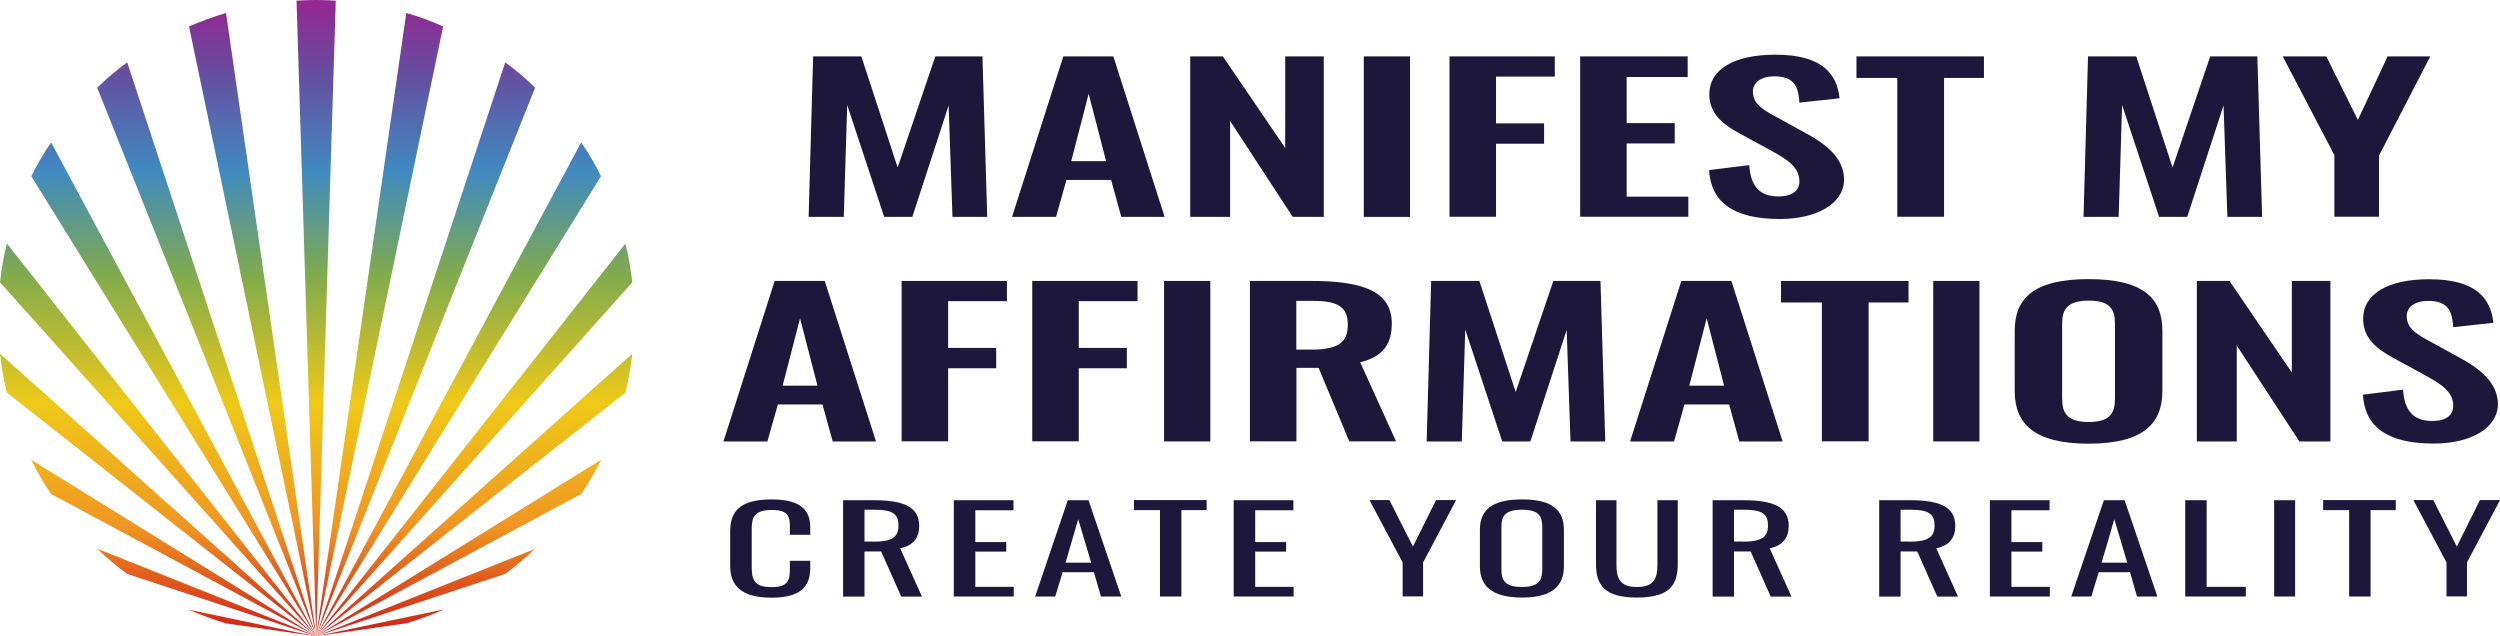 <?xml version="1.0" encoding="UTF-8"?>
<svg id="Layer_2" data-name="Layer 2" xmlns="http://www.w3.org/2000/svg" xmlns:xlink="http://www.w3.org/1999/xlink" viewBox="0 0 189.27 48.17">
  <defs>
    <style>
      .cls-1 {
        fill: url(#linear-gradient-2);
      }

      .cls-2 {
        fill: url(#linear-gradient-17);
      }

      .cls-3 {
        fill: url(#linear-gradient-15);
      }

      .cls-4 {
        fill: #1d173c;
      }

      .cls-5 {
        fill: url(#linear-gradient-14);
      }

      .cls-6 {
        fill: url(#linear-gradient-6);
      }

      .cls-7 {
        fill: url(#linear-gradient-11);
      }

      .cls-8 {
        fill: url(#linear-gradient-10);
      }

      .cls-9 {
        fill: url(#linear-gradient-16);
      }

      .cls-10 {
        fill: url(#linear-gradient-5);
      }

      .cls-11 {
        fill: url(#linear-gradient-7);
      }

      .cls-12 {
        fill: url(#linear-gradient-9);
      }

      .cls-13 {
        fill: url(#linear-gradient-3);
      }

      .cls-14 {
        fill: url(#linear-gradient);
      }

      .cls-15 {
        fill: url(#linear-gradient-4);
      }

      .cls-16 {
        fill: url(#linear-gradient-8);
      }

      .cls-17 {
        fill: url(#linear-gradient-12);
      }

      .cls-18 {
        fill: url(#linear-gradient-13);
      }
    </style>
    <linearGradient id="linear-gradient" x1="28.76" y1="48.6" x2="28.76" y2="-.18" gradientUnits="userSpaceOnUse">
      <stop offset="0" stop-color="#cf1417"/>
      <stop offset=".18" stop-color="#f09621"/>
      <stop offset=".37" stop-color="#efc918"/>
      <stop offset=".57" stop-color="#80ab4d"/>
      <stop offset=".73" stop-color="#408ac1"/>
      <stop offset=".88" stop-color="#654fa0"/>
      <stop offset="1" stop-color="#97248f"/>
    </linearGradient>
    <linearGradient id="linear-gradient-2" x1="32.22" x2="32.22" y2="-.18" xlink:href="#linear-gradient"/>
    <linearGradient id="linear-gradient-3" x1="34.72" x2="34.72" y2="-.18" xlink:href="#linear-gradient"/>
    <linearGradient id="linear-gradient-4" x1="35.9" x2="35.9" y2="-.18" xlink:href="#linear-gradient"/>
    <linearGradient id="linear-gradient-5" x1="35.9" x2="35.9" y2="-.18" xlink:href="#linear-gradient"/>
    <linearGradient id="linear-gradient-6" x1="34.72" x2="34.72" y2="-.18" xlink:href="#linear-gradient"/>
    <linearGradient id="linear-gradient-7" x1="32.22" x2="32.22" y2="-.18" xlink:href="#linear-gradient"/>
    <linearGradient id="linear-gradient-8" x1="28.74" y1="48.6" x2="28.74" y2="-.18" xlink:href="#linear-gradient"/>
    <linearGradient id="linear-gradient-9" x1="23.94" y1="48.6" x2="23.94" y2="-.18" xlink:href="#linear-gradient"/>
    <linearGradient id="linear-gradient-10" x1="19.12" y1="48.6" x2="19.12" y2="-.18" xlink:href="#linear-gradient"/>
    <linearGradient id="linear-gradient-11" x1="15.65" y1="48.6" x2="15.65" y2="-.18" xlink:href="#linear-gradient"/>
    <linearGradient id="linear-gradient-12" x1="13.16" y1="48.6" x2="13.16" y2="-.18" xlink:href="#linear-gradient"/>
    <linearGradient id="linear-gradient-13" x1="11.97" y1="48.6" x2="11.97" y2="-.18" xlink:href="#linear-gradient"/>
    <linearGradient id="linear-gradient-14" x1="11.97" y1="48.6" x2="11.97" y2="-.18" xlink:href="#linear-gradient"/>
    <linearGradient id="linear-gradient-15" x1="13.15" y1="48.6" x2="13.15" y2="-.18" xlink:href="#linear-gradient"/>
    <linearGradient id="linear-gradient-16" x1="15.65" y1="48.6" x2="15.65" y2="-.18" xlink:href="#linear-gradient"/>
    <linearGradient id="linear-gradient-17" x1="19.12" y1="48.6" x2="19.12" y2="-.18" xlink:href="#linear-gradient"/>
  </defs>
  <g id="Layer_1-2" data-name="Layer 1">
    <g>
      <g>
        <path class="cls-4" d="M61.55,4.27h3.66l2.75,8.41,2.85-8.41h3.57l.36,12.15h-2.63l-.29-8.44-2.75,8.44h-2.13l-2.8-8.47-.26,8.47h-2.66l.34-12.15Z"/>
        <path class="cls-4" d="M80.51,4.27h3.78l3.88,12.15h-3.28l-.77-2.8h-3.38l-.79,2.8h-3.33l3.88-12.15Zm3.23,7.93l-1.32-5.1-1.32,5.1h2.63Z"/>
        <path class="cls-4" d="M90.11,4.27h2.47l4.72,6.93V4.27h2.92v12.15h-2.35l-4.74-7.26v7.26h-3.02V4.27Z"/>
        <path class="cls-4" d="M103.25,4.27h3.5v12.15h-3.5V4.27Z"/>
        <path class="cls-4" d="M109.74,4.27h7.97v1.53h-4.45v3.54h3.64v1.54h-3.64v5.53h-3.52V4.27Z"/>
        <path class="cls-4" d="M119.63,4.27h8.14v1.56h-4.62v3.49h3.64v1.54h-3.64v4.03h4.67v1.52h-8.19V4.27Z"/>
        <path class="cls-4" d="M129.39,12.88l3.04-.38c.1,1.44,.65,2.37,2.2,2.37,1.12,0,1.6-.48,1.6-1.14,0-1.05-.86-1.63-2.13-2.32l-2.44-1.33c-1.39-.75-2.25-1.59-2.25-2.94,0-1.92,1.92-3,5-3,3.64,0,4.67,1.53,4.86,3.3l-3.04,.33c-.07-1.14-.34-1.99-1.89-1.99-1.05,0-1.63,.49-1.63,1.14,0,.83,.55,1.27,1.58,1.83l2.42,1.33c1.58,.85,2.9,1.92,2.9,3.52,0,1.75-1.96,2.98-4.86,2.98-3.54,0-5.22-1.29-5.36-3.71Z"/>
        <path class="cls-4" d="M143.64,5.9h-3.09v-1.63h9.65v1.63h-3.02v10.51h-3.54V5.9Z"/>
        <path class="cls-4" d="M158.07,4.27h3.66l2.75,8.41,2.85-8.41h3.57l.36,12.15h-2.63l-.29-8.44-2.75,8.44h-2.13l-2.8-8.47-.26,8.47h-2.66l.34-12.15Z"/>
        <path class="cls-4" d="M176.75,11.78l-3.93-7.51h3.3l2.39,4.81,2.25-4.81h3.23l-3.88,7.51v4.63h-3.38v-4.63Z"/>
        <path class="cls-4" d="M58.66,21.27h3.78l3.88,12.15h-3.28l-.77-2.8h-3.38l-.79,2.8h-3.33l3.88-12.15Zm3.23,7.93l-1.32-5.1-1.32,5.1h2.63Z"/>
        <path class="cls-4" d="M68.26,21.27h7.97v1.53h-4.45v3.54h3.64v1.54h-3.64v5.53h-3.52v-12.15Z"/>
        <path class="cls-4" d="M78.15,21.27h7.97v1.53h-4.45v3.54h3.64v1.54h-3.64v5.53h-3.52v-12.15Z"/>
        <path class="cls-4" d="M88.13,21.27h3.5v12.15h-3.5v-12.15Z"/>
        <path class="cls-4" d="M94.62,21.27h4.67c3.88,0,6.08,.78,6.08,3.22,0,1.46-.57,2.48-2.39,2.94l2.71,5.98h-3.54l-2.32-5.56h-1.68v5.56h-3.52v-12.15Zm4.64,5.2c2.04,0,2.78-.55,2.78-1.86,0-1.23-.55-1.83-2.58-1.83h-1.32v3.69h1.12Z"/>
        <path class="cls-4" d="M108.34,21.27h3.66l2.75,8.41,2.85-8.41h3.57l.36,12.15h-2.63l-.29-8.44-2.75,8.44h-2.13l-2.8-8.47-.26,8.47h-2.66l.34-12.15Z"/>
        <path class="cls-4" d="M127.3,21.27h3.78l3.88,12.15h-3.28l-.77-2.8h-3.38l-.79,2.8h-3.33l3.88-12.15Zm3.23,7.93l-1.32-5.1-1.32,5.1h2.63Z"/>
        <path class="cls-4" d="M137.93,22.9h-3.09v-1.63h9.65v1.63h-3.02v10.51h-3.54v-10.51Z"/>
        <path class="cls-4" d="M146.36,21.27h3.5v12.15h-3.5v-12.15Z"/>
        <path class="cls-4" d="M152.53,29.61v-4.56c0-2.46,1.44-3.92,5.6-3.92s5.58,1.46,5.58,3.92v4.56c0,2.45-1.44,3.98-5.58,3.98s-5.6-1.52-5.6-3.98Zm7.59,.53v-5.6c0-1.02-.26-1.78-1.99-1.78s-2.01,.77-2.01,1.78v5.6c0,1,.26,1.81,2.01,1.81s1.99-.81,1.99-1.81Z"/>
        <path class="cls-4" d="M166.32,21.27h2.47l4.72,6.93v-6.93h2.92v12.15h-2.35l-4.74-7.26v7.26h-3.02v-12.15Z"/>
        <path class="cls-4" d="M178.89,29.88l3.04-.38c.1,1.44,.65,2.37,2.2,2.37,1.12,0,1.6-.48,1.6-1.14,0-1.05-.86-1.63-2.13-2.32l-2.44-1.33c-1.39-.75-2.25-1.59-2.25-2.94,0-1.92,1.92-3,5-3,3.64,0,4.67,1.53,4.86,3.3l-3.04,.33c-.07-1.14-.34-1.99-1.89-1.99-1.05,0-1.63,.49-1.63,1.14,0,.83,.55,1.27,1.58,1.83l2.42,1.33c1.58,.85,2.9,1.92,2.9,3.52,0,1.75-1.96,2.98-4.86,2.98-3.54,0-5.22-1.29-5.36-3.71Z"/>
      </g>
      <g>
        <path class="cls-4" d="M55.28,42.82v-2.57c0-1.48,.66-2.44,3.13-2.44,2.17,0,2.93,.78,2.93,2.1v.58h-1.54v-.51c0-.81-.03-1.37-1.38-1.37s-1.51,.59-1.51,1.49v2.89c0,1.1,.39,1.46,1.51,1.46,1.31,0,1.38-.58,1.38-1.45v-.54h1.54v.54c0,1.34-.65,2.25-2.93,2.25-2.47,0-3.13-1.06-3.13-2.42Z"/>
        <path class="cls-4" d="M63.83,37.87h2.34c2.33,0,3.42,.55,3.42,1.94,0,.85-.4,1.49-1.44,1.7l1.65,3.66h-1.57l-1.52-3.42h-1.26v3.42h-1.62v-7.29Zm2.24,3.14c1.36,0,1.95-.27,1.95-1.21,0-.86-.37-1.21-1.85-1.21h-.72v2.41h.62Z"/>
        <path class="cls-4" d="M72.22,37.87h4.51v.76h-2.89v2.41h2.34v.72h-2.34v2.67h2.91v.73h-4.54v-7.29Z"/>
        <path class="cls-4" d="M80.84,37.87h1.57l2.48,7.29h-1.54l-.53-1.84h-2.37l-.56,1.84h-1.52l2.47-7.29Zm1.77,4.73l-.98-3.29-.96,3.29h1.94Z"/>
        <path class="cls-4" d="M87.82,38.62h-1.97v-.76h5.5v.76h-1.91v6.54h-1.62v-6.54Z"/>
        <path class="cls-4" d="M93.41,37.87h4.51v.76h-2.89v2.41h2.34v.72h-2.34v2.67h2.91v.73h-4.54v-7.29Z"/>
        <path class="cls-4" d="M106.19,42.58l-2.51-4.72h1.51l1.78,3.52,1.75-3.52h1.52l-2.5,4.72v2.57h-1.55v-2.57Z"/>
        <path class="cls-4" d="M112.04,42.87v-2.76c0-1.44,.83-2.3,3.19-2.3s3.17,.87,3.17,2.3v2.77c0,1.43-.83,2.36-3.17,2.36s-3.19-.92-3.19-2.37Zm4.72,.23v-3.2c0-.81-.24-1.31-1.54-1.31s-1.55,.5-1.55,1.31v3.2c0,.81,.24,1.34,1.55,1.34s1.54-.53,1.54-1.34Z"/>
        <path class="cls-4" d="M120.83,42.7v-4.83h1.55v4.88c0,.95,.19,1.69,1.55,1.69s1.55-.75,1.55-1.69v-4.88h1.54v4.83c0,1.53-.56,2.54-3.09,2.54s-3.1-1.01-3.1-2.54Z"/>
        <path class="cls-4" d="M129.66,37.87h2.34c2.33,0,3.42,.55,3.42,1.94,0,.85-.4,1.49-1.44,1.7l1.65,3.66h-1.57l-1.52-3.42h-1.26v3.42h-1.62v-7.29Zm2.24,3.14c1.36,0,1.95-.27,1.95-1.21,0-.86-.37-1.21-1.85-1.21h-.72v2.41h.62Z"/>
        <path class="cls-4" d="M142.27,37.87h2.34c2.33,0,3.42,.55,3.42,1.94,0,.85-.4,1.49-1.44,1.7l1.65,3.66h-1.57l-1.52-3.42h-1.26v3.42h-1.62v-7.29Zm2.24,3.14c1.36,0,1.95-.27,1.95-1.21,0-.86-.37-1.21-1.85-1.21h-.72v2.41h.62Z"/>
        <path class="cls-4" d="M150.66,37.87h4.51v.76h-2.89v2.41h2.34v.72h-2.34v2.67h2.91v.73h-4.54v-7.29Z"/>
        <path class="cls-4" d="M159.28,37.87h1.57l2.48,7.29h-1.54l-.53-1.84h-2.37l-.56,1.84h-1.52l2.47-7.29Zm1.77,4.73l-.98-3.29-.96,3.29h1.94Z"/>
        <path class="cls-4" d="M165.44,37.87h1.62v6.56h2.97v.73h-4.59v-7.29Z"/>
        <path class="cls-4" d="M172.17,37.87h1.59v7.29h-1.59v-7.29Z"/>
        <path class="cls-4" d="M177.85,38.62h-1.97v-.76h5.5v.76h-1.91v6.54h-1.62v-6.54Z"/>
        <path class="cls-4" d="M185.22,42.58l-2.51-4.72h1.51l1.78,3.52,1.75-3.52h1.52l-2.5,4.72v2.57h-1.55v-2.57Z"/>
      </g>
      <g>
        <path class="cls-14" d="M33.58,46.15c-.89,.41-1.83,.73-2.78,1.03l-6.86,.98,9.64-2.02Z"/>
        <path class="cls-1" d="M40.51,41.54c-.72,.69-1.47,1.33-2.27,1.91l-14.31,4.72,16.58-6.62Z"/>
        <path class="cls-13" d="M45.51,34.81c-.45,.89-.94,1.75-1.5,2.58l-20.08,10.78,21.58-13.36Z"/>
        <path class="cls-15" d="M47.87,26.78c-.11,1-.28,1.98-.52,2.94l-23.42,18.45,23.94-21.39Z"/>
        <path class="cls-10" d="M47.87,21.37l-23.94,26.8,23.42-29.73c.23,.95,.41,1.94,.52,2.94Z"/>
        <path class="cls-6" d="M45.5,13.34L23.94,48.17,44,10.78c.56,.81,1.06,1.67,1.5,2.56Z"/>
        <path class="cls-11" d="M40.51,6.64L23.94,48.17,38.25,4.72c.8,.58,1.55,1.22,2.27,1.92Z"/>
        <path class="cls-16" d="M33.55,2l-9.61,46.17L30.76,.98c.95,.28,1.89,.61,2.78,1.02Z"/>
        <path class="cls-12" d="M25.42,.05l-1.48,48.12L22.45,.05c.48-.03,.98-.05,1.48-.05s1,.02,1.48,.05Z"/>
        <path class="cls-8" d="M23.94,48.17L14.31,2c.91-.39,1.84-.73,2.8-1.02l6.83,47.18Z"/>
        <path class="cls-7" d="M23.94,48.17L7.36,6.64c.72-.7,1.47-1.34,2.27-1.92l14.31,43.45Z"/>
        <path class="cls-17" d="M23.94,48.17L2.37,13.34c.44-.89,.94-1.75,1.5-2.56L23.94,48.17Z"/>
        <path class="cls-18" d="M23.94,48.17L0,21.37c.11-1,.28-1.98,.52-2.94l23.42,29.73Z"/>
        <path class="cls-5" d="M23.94,48.17L.52,29.72c-.23-.95-.41-1.94-.52-2.94l23.94,21.39Z"/>
        <path class="cls-3" d="M23.94,48.17L3.86,37.39c-.56-.83-1.05-1.69-1.5-2.58l21.58,13.36Z"/>
        <path class="cls-9" d="M23.94,48.17l-14.31-4.72c-.8-.58-1.55-1.22-2.27-1.91l16.58,6.62Z"/>
        <path class="cls-2" d="M23.94,48.17l-6.86-.98c-.95-.3-1.89-.63-2.78-1.03l9.64,2.02Z"/>
      </g>
    </g>
  </g>
</svg>